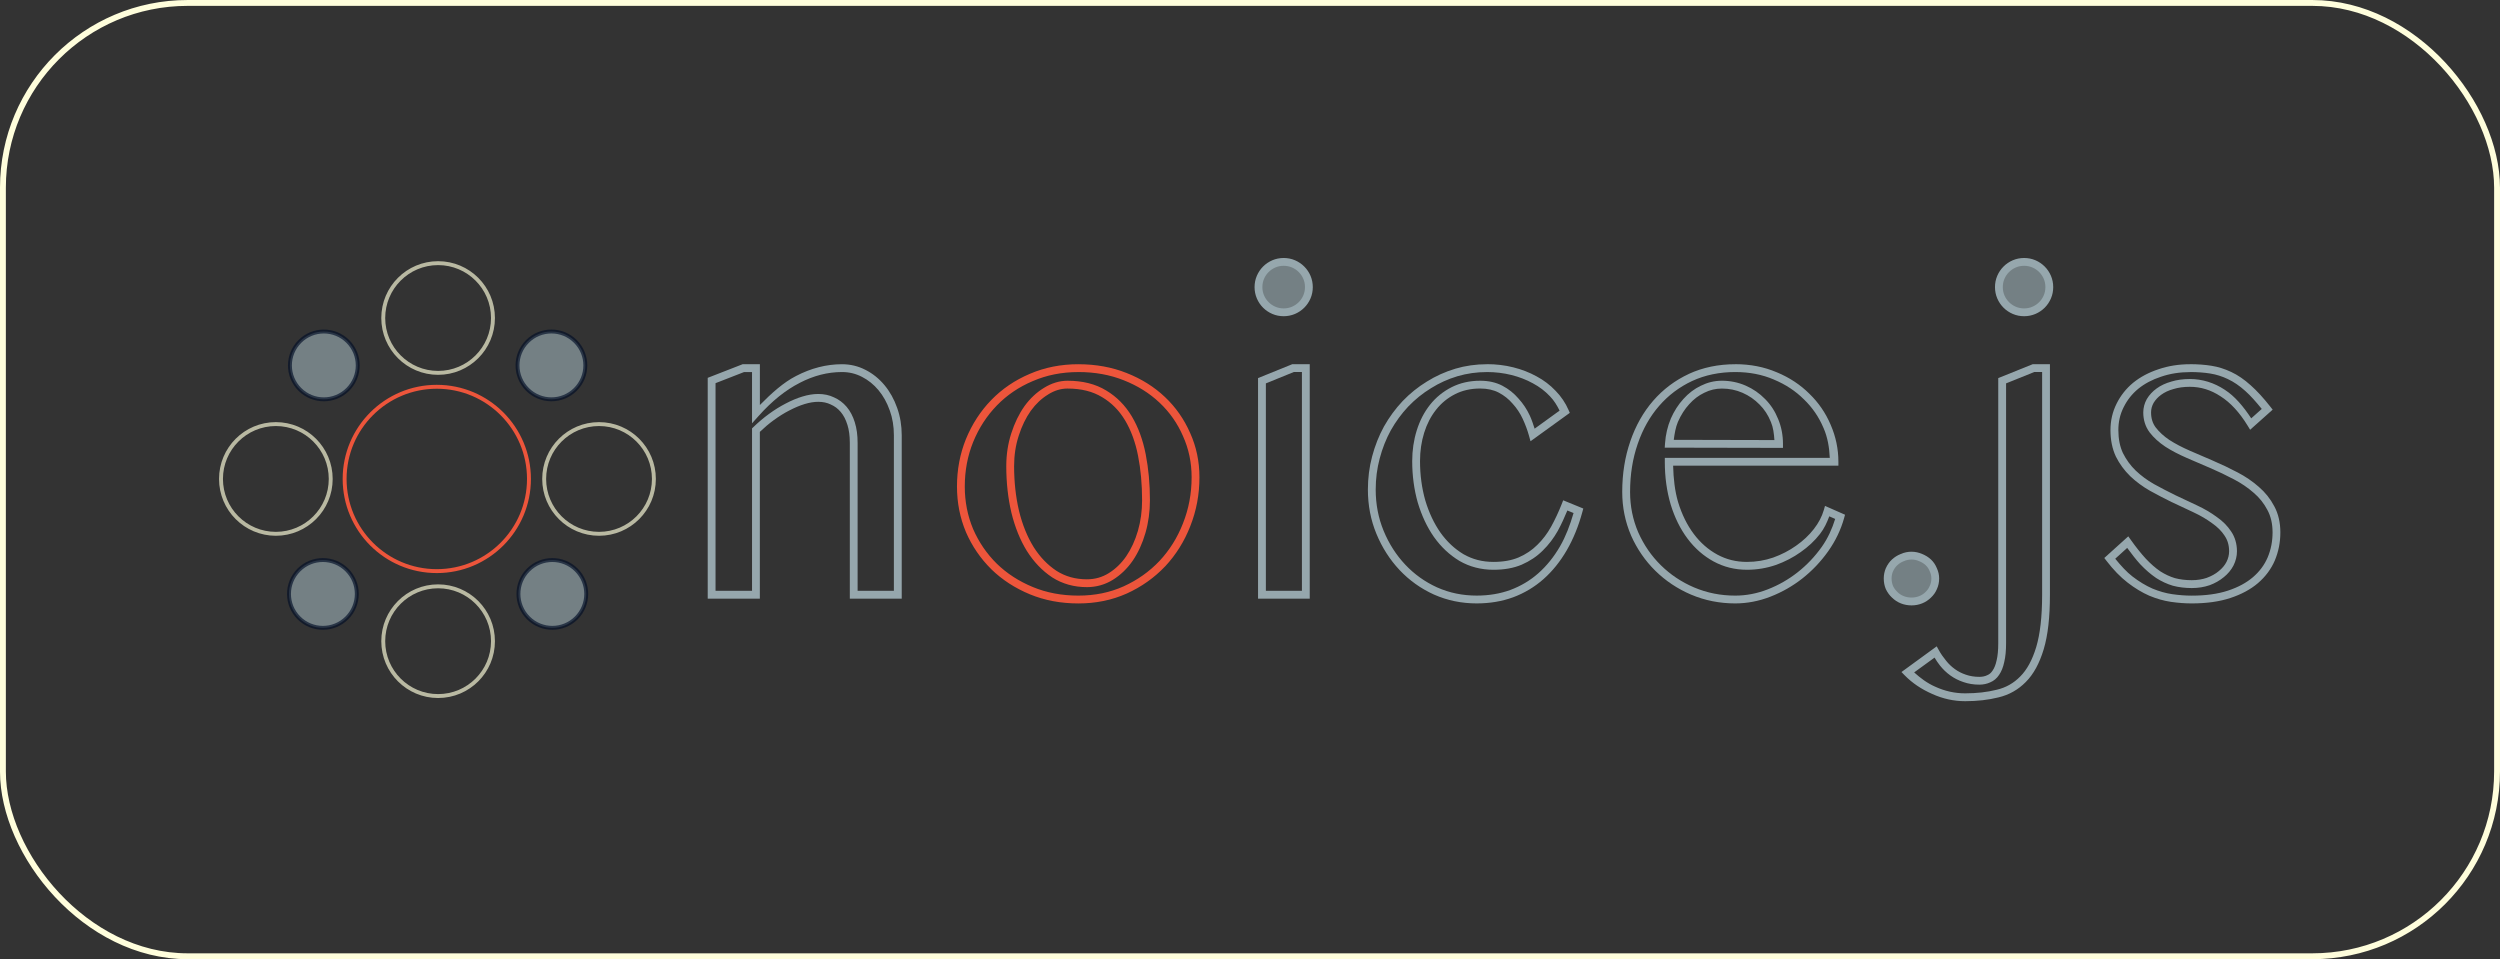 <?xml version="1.0" encoding="UTF-8" standalone="no"?>
<svg
   xmlns:dc="http://purl.org/dc/elements/1.1/"
   xmlns:cc="http://creativecommons.org/ns#"
   xmlns:rdf="http://www.w3.org/1999/02/22-rdf-syntax-ns#"
   xmlns:svg="http://www.w3.org/2000/svg"
   xmlns="http://www.w3.org/2000/svg"
   xmlns:sodipodi="http://sodipodi.sourceforge.net/DTD/sodipodi-0.dtd"
   xmlns:inkscape="http://www.inkscape.org/namespaces/inkscape"
   width="169.147mm"
   height="64.897mm"
   viewBox="0 0 169.147 64.897"
   version="1.1"
   id="svg2746"
   inkscape:version="1.0.2 (e86c8708, 2021-01-15)"
   sodipodi:docname="noice_logo.svg">
  <rect x="0" y="0" width="169.147" height="64.897" fill="#333333" stroke="none"/>
  <defs
     id="defs2740">
    <filter
       style="color-interpolation-filters:sRGB"
       inkscape:label="Drop Shadow"
       id="filter2675">
      <feFlood
         flood-opacity="0.22"
         flood-color="rgb(0,0,0)"
         result="flood"
         id="feFlood2665" />
      <feComposite
         in="flood"
         in2="SourceGraphic"
         operator="in"
         result="composite1"
         id="feComposite2667" />
      <feGaussianBlur
         in="composite1"
         stdDeviation="0.8"
         result="blur"
         id="feGaussianBlur2669" />
      <feOffset
         dx="0.9"
         dy="0.9"
         result="offset"
         id="feOffset2671" />
      <feComposite
         in="SourceGraphic"
         in2="offset"
         operator="over"
         result="composite2"
         id="feComposite2673" />
    </filter>
  </defs>
  <sodipodi:namedview
     id="base"
     pagecolor="#ffffff"
     bordercolor="#666666"
     borderopacity="1.0"
     inkscape:pageopacity="0.0"
     inkscape:pageshadow="2"
     inkscape:zoom="1.4"
     inkscape:cx="168.75298"
     inkscape:cy="54.213798"
     inkscape:document-units="mm"
     inkscape:current-layer="layer1"
     inkscape:document-rotation="0"
     showgrid="false"
     fit-margin-top="0"
     fit-margin-left="0"
     fit-margin-right="0"
     fit-margin-bottom="0"
     inkscape:window-width="1920"
     inkscape:window-height="1147"
     inkscape:window-x="1440"
     inkscape:window-y="25"
     inkscape:window-maximized="1" />
  <g
     inkscape:label="Layer 1"
     inkscape:groupmode="layer"
     id="layer1"
     transform="translate(56.79,-124.805)">
    <rect
       style="fill:none;fill-opacity:1;stroke:#fffedc;stroke-width:0.397;stroke-linecap:round;stroke-linejoin:round;stroke-miterlimit:4;stroke-dasharray:none;stroke-opacity:1"
       id="rect1618-9-7"
       width="168.75"
       height="64.5"
       x="-56.592"
       y="125.004"
       rx="12.5"
       ry="12.5" />
    <path
       style="color:#000000;font-style:normal;font-variant:normal;font-weight:normal;font-stretch:normal;font-size:26.458px;line-height:1.25;font-family:'Bangla MN';-inkscape-font-specification:'Bangla MN';font-variant-ligatures:normal;font-variant-position:normal;font-variant-caps:normal;font-variant-numeric:normal;font-variant-alternates:normal;font-variant-east-asian:normal;font-feature-settings:normal;font-variation-settings:normal;text-indent:0;text-align:start;text-decoration:none;text-decoration-line:none;text-decoration-style:solid;text-decoration-color:#000000;letter-spacing:normal;word-spacing:normal;text-transform:none;writing-mode:lr-tb;direction:ltr;text-orientation:mixed;dominant-baseline:auto;baseline-shift:baseline;text-anchor:start;white-space:normal;shape-padding:0;shape-margin:0;inline-size:0;clip-rule:nonzero;display:inline;overflow:visible;visibility:visible;isolation:auto;mix-blend-mode:normal;color-interpolation:sRGB;color-interpolation-filters:linearRGB;solid-color:#000000;solid-opacity:1;vector-effect:none;fill:#96a7ad;fill-opacity:1;fill-rule:nonzero;stroke:none;stroke-width:0.529;stroke-linecap:butt;stroke-linejoin:miter;stroke-miterlimit:4;stroke-dasharray:none;stroke-dashoffset:0;stroke-opacity:1;color-rendering:auto;image-rendering:auto;shape-rendering:auto;text-rendering:auto;enable-background:accumulate;stop-color:#000000"
       d="m -6.548,149.448 -0.045,0.019 -2.314,0.902 v 14.939 h 3.527 V 154.024 c 0.301,-0.286 0.611,-0.552 0.936,-0.789 0.353,-0.257 0.704,-0.477 1.053,-0.656 h 0.002 c 0.36,-0.189 0.706,-0.335 1.041,-0.438 0.332,-0.101 0.639,-0.15 0.922,-0.15 0.318,0 0.596,0.061 0.842,0.18 l 0.004,0.002 0.006,0.004 c 0.257,0.111 0.475,0.274 0.666,0.5 0.189,0.223 0.34,0.509 0.449,0.863 l 0.002,0.002 c 0.107,0.34 0.164,0.749 0.164,1.229 v 10.539 h 3.512 v -11.055 c 0,-0.655 -0.102,-1.273 -0.309,-1.852 -0.205,-0.585 -0.491,-1.099 -0.855,-1.537 -0.364,-0.437 -0.793,-0.784 -1.285,-1.035 h -0.002 c -0.488,-0.254 -1.022,-0.383 -1.59,-0.383 -1.054,0 -2.094,0.268 -3.107,0.795 -0.853,0.435 -1.657,1.161 -2.449,1.965 v -2.76 z m 0.102,0.529 h 0.537 v 3.471 l 0.461,-0.516 c 0.894,-1 1.815,-1.737 2.76,-2.219 h 0.002 v -0.002 c 0.947,-0.492 1.898,-0.734 2.863,-0.734 0.49,0 0.935,0.109 1.348,0.324 h 0.002 c 0.429,0.219 0.8,0.518 1.121,0.904 0.321,0.385 0.575,0.841 0.762,1.373 h 0.002 v 0.002 c 0.185,0.519 0.277,1.074 0.277,1.674 V 164.78 H 1.235 v -10.01 c 0,-0.52 -0.062,-0.982 -0.189,-1.387 v -0.002 c -0.126,-0.409 -0.309,-0.761 -0.551,-1.047 -0.239,-0.282 -0.528,-0.499 -0.857,-0.643 -0.321,-0.154 -0.68,-0.23 -1.064,-0.23 -0.344,0 -0.702,0.06 -1.076,0.174 -0.371,0.113 -0.748,0.272 -1.133,0.475 -0.375,0.193 -0.749,0.426 -1.121,0.697 -0.373,0.272 -0.731,0.575 -1.072,0.906 l -0.08,0.076 v 10.99 h -2.469 v -14.049 z"
       id="path2045-5" />
    <path
       style="color:#000000;font-style:normal;font-variant:normal;font-weight:normal;font-stretch:normal;font-size:26.458px;line-height:1.25;font-family:'Bangla MN';-inkscape-font-specification:'Bangla MN';font-variant-ligatures:normal;font-variant-position:normal;font-variant-caps:normal;font-variant-numeric:normal;font-variant-alternates:normal;font-variant-east-asian:normal;font-feature-settings:normal;font-variation-settings:normal;text-indent:0;text-align:start;text-decoration:none;text-decoration-line:none;text-decoration-style:solid;text-decoration-color:#000000;letter-spacing:normal;word-spacing:normal;text-transform:none;writing-mode:lr-tb;direction:ltr;text-orientation:mixed;dominant-baseline:auto;baseline-shift:baseline;text-anchor:start;white-space:normal;shape-padding:0;shape-margin:0;inline-size:0;clip-rule:nonzero;display:inline;overflow:visible;visibility:visible;isolation:auto;mix-blend-mode:normal;color-interpolation:sRGB;color-interpolation-filters:linearRGB;solid-color:#000000;solid-opacity:1;vector-effect:none;fill:#ed553b;fill-opacity:1;fill-rule:nonzero;stroke:none;stroke-width:0.529;stroke-linecap:butt;stroke-linejoin:miter;stroke-miterlimit:4;stroke-dasharray:none;stroke-dashoffset:0;stroke-opacity:1;color-rendering:auto;image-rendering:auto;shape-rendering:auto;text-rendering:auto;enable-background:accumulate;stop-color:#000000"
       d="m 16.175,149.448 c -1.188,0 -2.29,0.218 -3.295,0.654 -1,0.424 -1.868,1.013 -2.598,1.764 -0.73,0.75 -1.303,1.634 -1.717,2.643 -0.405,1.003 -0.607,2.076 -0.607,3.215 0,1.091 0.203,2.124 0.609,3.088 v 0.002 c 0.415,0.951 0.99,1.789 1.719,2.508 v 0.002 c 0.731,0.71 1.599,1.274 2.598,1.688 1.004,0.416 2.104,0.621 3.291,0.621 1.18,0 2.271,-0.223 3.268,-0.67 h 0.002 c 0.999,-0.454 1.866,-1.068 2.596,-1.838 h 0.002 c 0.728,-0.779 1.296,-1.687 1.699,-2.715 v -0.002 c 0.414,-1.041 0.621,-2.147 0.621,-3.314 0,-1.062 -0.209,-2.061 -0.625,-2.986 l -0.002,-0.002 c -0.406,-0.932 -0.975,-1.748 -1.705,-2.438 -0.731,-0.691 -1.599,-1.234 -2.598,-1.627 -0.994,-0.396 -2.082,-0.592 -3.258,-0.592 z m 0,0.529 c 1.117,0 2.136,0.186 3.062,0.555 0.942,0.371 1.75,0.877 2.43,1.52 0.68,0.642 1.208,1.395 1.586,2.266 v 0.002 c 0.386,0.857 0.58,1.779 0.58,2.773 0,1.106 -0.195,2.143 -0.584,3.121 v 0.002 c -0.38,0.97 -0.91,1.816 -1.592,2.545 -3.65e-4,3.9e-4 -0.002,-3.8e-4 -0.002,0 -3.76e-4,4e-4 3.76e-4,0.002 0,0.002 -0.681,0.719 -1.489,1.289 -2.43,1.717 -0.924,0.415 -1.938,0.623 -3.051,0.623 -1.126,0 -2.152,-0.194 -3.088,-0.582 -0.941,-0.39 -1.749,-0.913 -2.43,-1.574 l -0.002,-0.002 c -0.681,-0.672 -1.213,-1.451 -1.602,-2.342 -0.377,-0.897 -0.566,-1.855 -0.566,-2.879 0,-1.076 0.189,-2.078 0.568,-3.016 0.39,-0.951 0.924,-1.772 1.605,-2.473 0.681,-0.7 1.488,-1.248 2.428,-1.646 h 0.002 c 0.935,-0.406 1.96,-0.611 3.084,-0.611 z m -0.734,0.588 c -0.55,0 -1.087,0.166 -1.592,0.48 -0.503,0.304 -0.948,0.722 -1.328,1.246 v 0.002 l -0.002,0.002 c -0.371,0.525 -0.666,1.138 -0.889,1.836 -0.224,0.694 -0.336,1.432 -0.336,2.211 0,1.116 0.115,2.164 0.346,3.146 v 0.002 0.002 c 0.241,0.983 0.589,1.847 1.047,2.59 l 0.002,0.002 c 0.468,0.743 1.039,1.34 1.709,1.783 l 0.002,0.002 0.002,0.002 c 0.69,0.439 1.478,0.658 2.346,0.658 0.634,0 1.228,-0.167 1.758,-0.496 0.522,-0.324 0.97,-0.756 1.342,-1.293 v -0.002 h 0.002 c 0.37,-0.545 0.655,-1.17 0.857,-1.869 0.203,-0.701 0.305,-1.441 0.305,-2.219 0,-1.103 -0.095,-2.14 -0.285,-3.109 -0.191,-0.975 -0.504,-1.833 -0.943,-2.568 -0.441,-0.739 -1.024,-1.328 -1.736,-1.752 -0.724,-0.441 -1.598,-0.656 -2.605,-0.656 z m 0,0.529 c 0.933,0 1.704,0.198 2.332,0.58 h 0.002 c 0.638,0.379 1.154,0.899 1.555,1.57 0.403,0.675 0.698,1.473 0.879,2.398 0.183,0.932 0.273,1.935 0.273,3.008 0,0.732 -0.095,1.421 -0.283,2.072 -0.189,0.653 -0.453,1.223 -0.789,1.717 -0.334,0.482 -0.727,0.861 -1.184,1.145 -0.45,0.279 -0.936,0.416 -1.479,0.416 -0.777,0 -1.456,-0.191 -2.059,-0.574 l -0.002,-0.002 c -0.602,-0.399 -1.118,-0.935 -1.551,-1.621 v -0.002 c -0.423,-0.687 -0.751,-1.496 -0.98,-2.432 -0.22,-0.939 -0.332,-1.948 -0.332,-3.027 0,-0.729 0.104,-1.412 0.311,-2.051 0.208,-0.653 0.482,-1.215 0.816,-1.689 l 0.002,-0.002 c 0.344,-0.474 0.733,-0.838 1.17,-1.102 v -0.002 l 0.002,-0.002 c 0.435,-0.272 0.869,-0.4 1.316,-0.4 z"
       id="path2047-4" />
    <path
       style="color:#000000;font-style:normal;font-variant:normal;font-weight:normal;font-stretch:normal;font-size:26.458px;line-height:1.25;font-family:'Bangla MN';-inkscape-font-specification:'Bangla MN';font-variant-ligatures:normal;font-variant-position:normal;font-variant-caps:normal;font-variant-numeric:normal;font-variant-alternates:normal;font-variant-east-asian:normal;font-feature-settings:normal;font-variation-settings:normal;text-indent:0;text-align:start;text-decoration:none;text-decoration-line:none;text-decoration-style:solid;text-decoration-color:#000000;letter-spacing:normal;word-spacing:normal;text-transform:none;writing-mode:lr-tb;direction:ltr;text-orientation:mixed;dominant-baseline:auto;baseline-shift:baseline;text-anchor:start;white-space:normal;shape-padding:0;shape-margin:0;inline-size:0;clip-rule:nonzero;display:inline;overflow:visible;visibility:visible;isolation:auto;mix-blend-mode:normal;color-interpolation:sRGB;color-interpolation-filters:linearRGB;solid-color:#000000;solid-opacity:1;vector-effect:none;fill:#96a7ad;fill-opacity:1;fill-rule:nonzero;stroke:none;stroke-width:0.529;stroke-linecap:butt;stroke-linejoin:miter;stroke-miterlimit:4;stroke-dasharray:none;stroke-dashoffset:0;stroke-opacity:1;color-rendering:auto;image-rendering:auto;shape-rendering:auto;text-rendering:auto;enable-background:accumulate;stop-color:#000000"
       d="m 30.061,142.26 c -0.268,0 -0.526,0.052 -0.766,0.154 -0.236,0.101 -0.447,0.244 -0.627,0.424 -0.18,0.18 -0.321,0.391 -0.422,0.627 -0.103,0.239 -0.154,0.497 -0.154,0.766 0,0.268 0.052,0.526 0.154,0.766 0.101,0.236 0.242,0.447 0.422,0.627 0.18,0.18 0.391,0.321 0.627,0.422 0.239,0.103 0.497,0.154 0.766,0.154 0.268,0 0.526,-0.052 0.766,-0.154 0.236,-0.101 0.447,-0.242 0.627,-0.422 0.18,-0.18 0.323,-0.391 0.424,-0.627 0.103,-0.239 0.154,-0.497 0.154,-0.766 0,-0.268 -0.052,-0.526 -0.154,-0.766 -0.101,-0.236 -0.244,-0.447 -0.424,-0.627 -0.18,-0.18 -0.391,-0.323 -0.627,-0.424 -0.239,-0.103 -0.497,-0.154 -0.766,-0.154 z m 0,0.529 c 0.202,0 0.386,0.037 0.559,0.111 0.176,0.075 0.328,0.177 0.461,0.311 0.133,0.133 0.235,0.285 0.311,0.461 0.074,0.172 0.111,0.356 0.111,0.559 0,0.202 -0.038,0.384 -0.111,0.557 -0.075,0.176 -0.177,0.328 -0.311,0.461 -0.133,0.133 -0.285,0.235 -0.461,0.311 -0.172,0.074 -0.356,0.111 -0.559,0.111 -0.202,0 -0.384,-0.037 -0.557,-0.111 -0.176,-0.075 -0.328,-0.177 -0.461,-0.311 -0.133,-0.133 -0.235,-0.285 -0.311,-0.461 -0.074,-0.172 -0.111,-0.355 -0.111,-0.557 0,-0.202 0.038,-0.386 0.111,-0.559 0.075,-0.176 0.177,-0.328 0.311,-0.461 0.133,-0.133 0.285,-0.235 0.461,-0.311 0.172,-0.074 0.355,-0.111 0.557,-0.111 z m 0.58,6.658 -2.314,0.939 v 0.178 14.744 h 3.498 v -15.861 z m 0.104,0.529 h 0.551 v 14.803 h -2.439 v -14.035 z"
       id="path2049-2" />
    <path
       style="color:#000000;font-style:normal;font-variant:normal;font-weight:normal;font-stretch:normal;font-size:26.458px;line-height:1.25;font-family:'Bangla MN';-inkscape-font-specification:'Bangla MN';font-variant-ligatures:normal;font-variant-position:normal;font-variant-caps:normal;font-variant-numeric:normal;font-variant-alternates:normal;font-variant-east-asian:normal;font-feature-settings:normal;font-variation-settings:normal;text-indent:0;text-align:start;text-decoration:none;text-decoration-line:none;text-decoration-style:solid;text-decoration-color:#000000;letter-spacing:normal;word-spacing:normal;text-transform:none;writing-mode:lr-tb;direction:ltr;text-orientation:mixed;dominant-baseline:auto;baseline-shift:baseline;text-anchor:start;white-space:normal;shape-padding:0;shape-margin:0;inline-size:0;clip-rule:nonzero;display:inline;overflow:visible;visibility:visible;isolation:auto;mix-blend-mode:normal;color-interpolation:sRGB;color-interpolation-filters:linearRGB;solid-color:#000000;solid-opacity:1;vector-effect:none;fill:#96a7ad;fill-opacity:1;fill-rule:nonzero;stroke:none;stroke-width:0.529;stroke-linecap:butt;stroke-linejoin:miter;stroke-miterlimit:4;stroke-dasharray:none;stroke-dashoffset:0;stroke-opacity:1;color-rendering:auto;image-rendering:auto;shape-rendering:auto;text-rendering:auto;enable-background:accumulate;stop-color:#000000"
       d="m 43.815,149.448 c -0.74,0 -1.457,0.101 -2.148,0.305 v 0.002 c -0.679,0.203 -1.32,0.492 -1.918,0.867 -0.596,0.364 -1.142,0.804 -1.637,1.318 l -0.002,0.002 c -0.485,0.515 -0.905,1.087 -1.258,1.713 v 0.002 h -0.002 c -0.344,0.627 -0.611,1.304 -0.803,2.029 -0.192,0.719 -0.287,1.468 -0.287,2.244 0,1.061 0.192,2.062 0.578,2.996 0.384,0.929 0.907,1.747 1.566,2.447 0.66,0.701 1.44,1.257 2.332,1.662 h 0.002 c 0.897,0.397 1.861,0.596 2.885,0.596 0.88,0 1.701,-0.136 2.457,-0.412 h 0.002 c 0.764,-0.285 1.451,-0.696 2.053,-1.227 0.611,-0.54 1.138,-1.194 1.582,-1.961 0.444,-0.767 0.795,-1.632 1.055,-2.592 l 0.062,-0.227 -1.361,-0.557 -0.098,0.25 c -0.212,0.539 -0.452,1.051 -0.721,1.541 -0.263,0.469 -0.575,0.879 -0.938,1.232 h -0.002 l -0.002,0.002 c -0.347,0.347 -0.763,0.627 -1.254,0.84 -0.47,0.199 -1.035,0.303 -1.703,0.303 -0.751,0 -1.42,-0.174 -2.025,-0.521 l -0.004,-0.002 c -0.603,-0.363 -1.122,-0.848 -1.562,-1.467 -0.432,-0.62 -0.772,-1.341 -1.02,-2.168 -0.238,-0.838 -0.357,-1.724 -0.357,-2.662 0,-0.681 0.094,-1.32 0.281,-1.92 0.187,-0.6 0.458,-1.117 0.809,-1.561 0.349,-0.441 0.773,-0.789 1.279,-1.047 0.499,-0.254 1.061,-0.383 1.701,-0.383 0.495,0 0.911,0.096 1.26,0.279 0.363,0.191 0.673,0.438 0.936,0.746 l 0.004,0.002 0.002,0.004 c 0.276,0.304 0.501,0.643 0.676,1.021 0.181,0.39 0.322,0.772 0.426,1.148 l 0.102,0.367 0.309,-0.223 2.348,-1.697 -0.084,-0.195 c -0.208,-0.479 -0.502,-0.913 -0.875,-1.297 l -0.002,-0.002 c -0.371,-0.391 -0.799,-0.715 -1.281,-0.973 l -0.004,-0.002 c -0.481,-0.266 -1.006,-0.469 -1.574,-0.611 -0.571,-0.143 -1.165,-0.215 -1.783,-0.215 z m 0,0.529 c 0.578,0 1.127,0.068 1.654,0.199 0.528,0.132 1.012,0.32 1.451,0.562 h 0.002 l 0.002,0.002 c 0.436,0.232 0.819,0.523 1.152,0.875 l 0.002,0.002 c 0.281,0.289 0.478,0.622 0.652,0.969 l -1.689,1.223 c -0.097,-0.294 -0.188,-0.587 -0.326,-0.885 -0.197,-0.425 -0.453,-0.81 -0.764,-1.152 -0.305,-0.356 -0.669,-0.647 -1.088,-0.867 -0.435,-0.229 -0.942,-0.34 -1.506,-0.34 -0.712,0 -1.363,0.147 -1.941,0.441 -0.571,0.291 -1.06,0.688 -1.455,1.188 -0.394,0.498 -0.692,1.078 -0.896,1.732 -0.204,0.654 -0.307,1.348 -0.307,2.078 0,0.983 0.125,1.919 0.377,2.807 v 0.002 l 0.002,0.002 c 0.262,0.876 0.625,1.652 1.094,2.324 h 0.002 v 0.002 c 0.48,0.674 1.057,1.216 1.727,1.617 h 0.002 l 0.002,0.002 c 0.687,0.396 1.458,0.594 2.293,0.594 0.723,0 1.361,-0.111 1.91,-0.344 l 0.002,-0.002 c 0.546,-0.237 1.021,-0.553 1.418,-0.949 l 0.002,-0.002 c 0.4,-0.39 0.744,-0.842 1.029,-1.352 v -0.002 c 0.237,-0.432 0.443,-0.892 0.637,-1.359 l 0.42,0.172 c -0.241,0.825 -0.532,1.591 -0.914,2.25 -0.418,0.723 -0.91,1.331 -1.475,1.83 -0.553,0.488 -1.182,0.861 -1.887,1.125 -0.694,0.253 -1.45,0.381 -2.275,0.381 -0.955,0 -1.84,-0.182 -2.668,-0.549 h -0.002 c -0.832,-0.378 -1.551,-0.892 -2.164,-1.543 -0.614,-0.652 -1.102,-1.411 -1.463,-2.285 -0.359,-0.869 -0.539,-1.798 -0.539,-2.795 0,-0.733 0.091,-1.435 0.271,-2.107 0.181,-0.685 0.432,-1.321 0.754,-1.908 l 0.002,-0.002 c 0.332,-0.588 0.723,-1.122 1.178,-1.605 l 0.002,-0.002 c 0.464,-0.483 0.975,-0.894 1.533,-1.234 h 0.002 v -0.002 c 0.558,-0.35 1.153,-0.619 1.787,-0.809 0.642,-0.189 1.307,-0.283 1.998,-0.283 z"
       id="path2051-3" />
    <path
       style="color:#000000;font-style:normal;font-variant:normal;font-weight:normal;font-stretch:normal;font-size:26.458px;line-height:1.25;font-family:'Bangla MN';-inkscape-font-specification:'Bangla MN';font-variant-ligatures:normal;font-variant-position:normal;font-variant-caps:normal;font-variant-numeric:normal;font-variant-alternates:normal;font-variant-east-asian:normal;font-feature-settings:normal;font-variation-settings:normal;text-indent:0;text-align:start;text-decoration:none;text-decoration-line:none;text-decoration-style:solid;text-decoration-color:#000000;letter-spacing:normal;word-spacing:normal;text-transform:none;writing-mode:lr-tb;direction:ltr;text-orientation:mixed;dominant-baseline:auto;baseline-shift:baseline;text-anchor:start;white-space:normal;shape-padding:0;shape-margin:0;inline-size:0;clip-rule:nonzero;display:inline;overflow:visible;visibility:visible;isolation:auto;mix-blend-mode:normal;color-interpolation:sRGB;color-interpolation-filters:linearRGB;solid-color:#000000;solid-opacity:1;vector-effect:none;fill:#96a7ad;fill-opacity:1;fill-rule:nonzero;stroke:none;stroke-width:0.529;stroke-linecap:butt;stroke-linejoin:miter;stroke-miterlimit:4;stroke-dasharray:none;stroke-dashoffset:0;stroke-opacity:1;color-rendering:auto;image-rendering:auto;shape-rendering:auto;text-rendering:auto;enable-background:accumulate;stop-color:#000000"
       d="m 60.626,149.448 c -1.15,0 -2.206,0.218 -3.154,0.656 v 0.002 c -0.934,0.436 -1.74,1.042 -2.41,1.814 -0.671,0.772 -1.188,1.691 -1.551,2.748 h 0.002 c -0.363,1.05 -0.545,2.193 -0.545,3.424 0,1.033 0.199,2.015 0.596,2.939 v 0.002 0.002 c 0.405,0.911 0.954,1.709 1.645,2.389 0.69,0.68 1.498,1.219 2.418,1.613 h 0.002 c 0.935,0.396 1.932,0.594 2.984,0.594 0.808,0 1.606,-0.154 2.389,-0.459 0.778,-0.303 1.497,-0.713 2.154,-1.229 0.666,-0.525 1.248,-1.138 1.742,-1.834 0.497,-0.7 0.86,-1.454 1.084,-2.258 l 0.06,-0.221 -1.354,-0.596 -0.084,0.289 c -0.127,0.435 -0.348,0.861 -0.674,1.279 -0.326,0.419 -0.723,0.792 -1.193,1.121 v 0.002 h -0.002 c -0.458,0.327 -0.974,0.595 -1.549,0.803 -0.57,0.196 -1.163,0.295 -1.781,0.295 -0.734,0 -1.396,-0.165 -2.004,-0.496 -0.613,-0.334 -1.142,-0.797 -1.592,-1.396 -0.45,-0.6 -0.804,-1.317 -1.061,-2.154 -0.222,-0.754 -0.314,-1.588 -0.336,-2.465 h 11.182 v -0.264 c 0,-0.868 -0.176,-1.705 -0.523,-2.502 -0.336,-0.793 -0.816,-1.495 -1.436,-2.096 l -0.002,-0.002 c -0.613,-0.612 -1.349,-1.097 -2.199,-1.451 h -0.002 c -0.858,-0.367 -1.796,-0.551 -2.807,-0.551 z m 0,0.529 c 0.948,0 1.813,0.17 2.602,0.508 v 0.002 h 0.002 c 0.794,0.331 1.469,0.777 2.031,1.34 h 0.002 l 0.002,0.002 c 0.573,0.554 1.01,1.195 1.32,1.928 h 0.002 v 0.002 c 0.282,0.647 0.391,1.328 0.424,2.025 h -11.162 v 0.266 c 0,1.032 0.132,1.992 0.395,2.881 v 0.002 0.002 c 0.272,0.887 0.652,1.66 1.143,2.314 0.491,0.655 1.081,1.172 1.762,1.543 0.686,0.374 1.443,0.562 2.258,0.562 0.675,0 1.328,-0.109 1.953,-0.324 h 0.002 0.002 c 0.618,-0.223 1.177,-0.514 1.678,-0.871 0.51,-0.357 0.947,-0.766 1.307,-1.229 0.295,-0.379 0.474,-0.784 0.627,-1.191 l 0.4,0.176 c -0.209,0.664 -0.49,1.301 -0.908,1.891 -0.466,0.656 -1.01,1.229 -1.637,1.723 -0.617,0.484 -1.289,0.868 -2.02,1.152 -0.726,0.283 -1.457,0.422 -2.197,0.422 -0.985,0 -1.909,-0.183 -2.777,-0.551 h -0.002 c -0.863,-0.37 -1.612,-0.871 -2.254,-1.504 -0.642,-0.632 -1.15,-1.371 -1.529,-2.223 v -0.002 c -3.8e-4,-8.6e-4 -0.002,-0.001 -0.002,-0.002 -0.367,-0.858 -0.551,-1.764 -0.551,-2.729 0,-1.18 0.173,-2.261 0.516,-3.25 v -0.002 c 0.343,-1.001 0.826,-1.855 1.449,-2.572 0.623,-0.717 1.364,-1.277 2.232,-1.684 0.874,-0.404 1.848,-0.607 2.932,-0.607 z m -0.926,0.588 c -0.489,0 -0.962,0.115 -1.406,0.336 -4.6e-4,2.2e-4 -10e-4,-2.3e-4 -0.002,0 -0.444,0.212 -0.841,0.514 -1.186,0.9 -0.344,0.376 -0.628,0.82 -0.854,1.332 v 0.004 0.002 c -0.218,0.518 -0.348,1.077 -0.389,1.672 l -0.019,0.281 8,0.016 v -0.266 c 0,-0.6 -0.109,-1.164 -0.328,-1.688 -0.208,-0.519 -0.503,-0.971 -0.881,-1.35 -0.376,-0.385 -0.815,-0.69 -1.314,-0.908 -0.504,-0.221 -1.048,-0.332 -1.621,-0.332 z m 0,0.529 c 0.505,0 0.972,0.096 1.408,0.287 0.44,0.193 0.821,0.457 1.15,0.795 h 0.002 l 0.002,0.002 c 0.327,0.327 0.58,0.716 0.764,1.176 l 0.002,0.002 v 0.002 c 0.158,0.375 0.208,0.792 0.236,1.221 l -6.809,-0.016 c 0.054,-0.426 0.125,-0.841 0.281,-1.215 l 0.002,-0.002 c 2.4e-4,-5.7e-4 -2.3e-4,-0.001 0,-0.002 0.205,-0.465 0.459,-0.861 0.76,-1.189 h 0.002 v -0.002 c 0.302,-0.339 0.641,-0.595 1.02,-0.775 h 0.002 l 0.002,-0.002 c 0.377,-0.189 0.765,-0.281 1.176,-0.281 z"
       id="path2053-1" />
    <path
       style="color:#000000;font-style:normal;font-variant:normal;font-weight:normal;font-stretch:normal;font-size:26.458px;line-height:1.25;font-family:'Bangla MN';-inkscape-font-specification:'Bangla MN';font-variant-ligatures:normal;font-variant-position:normal;font-variant-caps:normal;font-variant-numeric:normal;font-variant-alternates:normal;font-variant-east-asian:normal;font-feature-settings:normal;font-variation-settings:normal;text-indent:0;text-align:start;text-decoration:none;text-decoration-line:none;text-decoration-style:solid;text-decoration-color:#000000;letter-spacing:normal;word-spacing:normal;text-transform:none;writing-mode:lr-tb;direction:ltr;text-orientation:mixed;dominant-baseline:auto;baseline-shift:baseline;text-anchor:start;white-space:normal;shape-padding:0;shape-margin:0;inline-size:0;clip-rule:nonzero;display:inline;overflow:visible;visibility:visible;isolation:auto;mix-blend-mode:normal;color-interpolation:sRGB;color-interpolation-filters:linearRGB;solid-color:#000000;solid-opacity:1;vector-effect:none;fill:#96a7ad;fill-opacity:1;fill-rule:nonzero;stroke:none;stroke-width:0.529;stroke-linecap:butt;stroke-linejoin:miter;stroke-miterlimit:4;stroke-dasharray:none;stroke-dashoffset:0;stroke-opacity:1;color-rendering:auto;image-rendering:auto;shape-rendering:auto;text-rendering:auto;enable-background:accumulate;stop-color:#000000"
       d="m 72.546,162.133 c -0.257,0 -0.506,0.053 -0.734,0.154 -0.223,0.09 -0.423,0.214 -0.594,0.373 -0.174,0.162 -0.311,0.359 -0.412,0.584 l -0.002,0.004 -0.002,0.002 c -0.092,0.218 -0.139,0.452 -0.139,0.691 0,0.256 0.045,0.499 0.139,0.721 l 0.002,0.004 0.004,0.006 c 0.101,0.212 0.236,0.4 0.404,0.559 0.001,0.001 0.003,9.3e-4 0.004,0.002 0.171,0.17 0.373,0.304 0.6,0.395 0.228,0.091 0.474,0.137 0.73,0.137 0.248,0 0.488,-0.046 0.715,-0.137 0.226,-0.091 0.428,-0.224 0.6,-0.395 0.171,-0.16 0.305,-0.35 0.396,-0.566 0.104,-0.222 0.154,-0.467 0.154,-0.725 0,-0.24 -0.053,-0.474 -0.154,-0.691 -0.092,-0.226 -0.224,-0.427 -0.398,-0.59 -0.17,-0.159 -0.371,-0.283 -0.594,-0.373 -0.227,-0.101 -0.469,-0.154 -0.719,-0.154 z m 0,0.529 c 0.179,0 0.345,0.036 0.508,0.109 l 0.006,0.002 0.004,0.002 c 0.168,0.067 0.311,0.157 0.434,0.271 0.118,0.11 0.208,0.241 0.273,0.404 l 0.002,0.008 0.004,0.008 c 0.072,0.152 0.107,0.307 0.107,0.475 0,0.191 -0.037,0.355 -0.107,0.504 l -0.002,0.006 -0.004,0.004 c -0.065,0.153 -0.153,0.282 -0.273,0.395 l -0.004,0.004 -0.004,0.004 c -0.122,0.122 -0.262,0.214 -0.426,0.279 -0.165,0.066 -0.334,0.098 -0.518,0.098 -0.195,0 -0.372,-0.032 -0.535,-0.098 -0.164,-0.066 -0.304,-0.157 -0.426,-0.279 l -0.002,-0.004 -0.004,-0.004 c -0.12,-0.112 -0.215,-0.242 -0.289,-0.395 v -0.002 c -0.063,-0.151 -0.098,-0.318 -0.098,-0.512 0,-0.17 0.032,-0.328 0.096,-0.48 l 0.002,-0.002 c 0.075,-0.166 0.169,-0.3 0.289,-0.412 0.122,-0.114 0.264,-0.204 0.432,-0.271 l 0.006,-0.002 0.006,-0.002 c 0.161,-0.073 0.333,-0.109 0.523,-0.109 z"
       id="path2055-2" />
    <path
       style="color:#000000;font-style:normal;font-variant:normal;font-weight:normal;font-stretch:normal;font-size:26.458px;line-height:1.25;font-family:'Bangla MN';-inkscape-font-specification:'Bangla MN';font-variant-ligatures:normal;font-variant-position:normal;font-variant-caps:normal;font-variant-numeric:normal;font-variant-alternates:normal;font-variant-east-asian:normal;font-feature-settings:normal;font-variation-settings:normal;text-indent:0;text-align:start;text-decoration:none;text-decoration-line:none;text-decoration-style:solid;text-decoration-color:#000000;letter-spacing:normal;word-spacing:normal;text-transform:none;writing-mode:lr-tb;direction:ltr;text-orientation:mixed;dominant-baseline:auto;baseline-shift:baseline;text-anchor:start;white-space:normal;shape-padding:0;shape-margin:0;inline-size:0;clip-rule:nonzero;display:inline;overflow:visible;visibility:visible;isolation:auto;mix-blend-mode:normal;color-interpolation:sRGB;color-interpolation-filters:linearRGB;solid-color:#000000;solid-opacity:1;vector-effect:none;fill:#96a7ad;fill-opacity:1;fill-rule:nonzero;stroke:none;stroke-width:0.529;stroke-linecap:butt;stroke-linejoin:miter;stroke-miterlimit:4;stroke-dasharray:none;stroke-dashoffset:0;stroke-opacity:1;color-rendering:auto;image-rendering:auto;shape-rendering:auto;text-rendering:auto;enable-background:accumulate;stop-color:#000000"
       d="m 80.159,142.26 c -0.268,0 -0.526,0.052 -0.766,0.154 -0.236,0.101 -0.447,0.244 -0.627,0.424 -0.18,0.18 -0.323,0.391 -0.424,0.627 -0.103,0.239 -0.154,0.497 -0.154,0.766 0,0.268 0.052,0.526 0.154,0.766 0.101,0.236 0.244,0.447 0.424,0.627 0.18,0.18 0.391,0.321 0.627,0.422 0.239,0.103 0.497,0.154 0.766,0.154 0.268,0 0.526,-0.052 0.766,-0.154 0.236,-0.101 0.447,-0.242 0.627,-0.422 0.18,-0.18 0.321,-0.391 0.422,-0.627 0.103,-0.239 0.154,-0.497 0.154,-0.766 0,-0.268 -0.052,-0.526 -0.154,-0.766 -0.101,-0.236 -0.242,-0.447 -0.422,-0.627 -0.18,-0.18 -0.391,-0.323 -0.627,-0.424 -0.239,-0.103 -0.497,-0.154 -0.766,-0.154 z m 0,0.529 c 0.202,0 0.384,0.037 0.557,0.111 0.176,0.075 0.328,0.177 0.461,0.311 0.133,0.133 0.235,0.285 0.311,0.461 0.074,0.172 0.111,0.356 0.111,0.559 0,0.202 -0.037,0.384 -0.111,0.557 -0.075,0.176 -0.177,0.328 -0.311,0.461 -0.133,0.133 -0.285,0.235 -0.461,0.311 -0.172,0.074 -0.355,0.111 -0.557,0.111 -0.202,0 -0.386,-0.037 -0.559,-0.111 -0.176,-0.075 -0.328,-0.177 -0.461,-0.311 -0.133,-0.133 -0.235,-0.285 -0.311,-0.461 -0.074,-0.172 -0.111,-0.355 -0.111,-0.557 0,-0.202 0.037,-0.386 0.111,-0.559 0.075,-0.176 0.177,-0.328 0.311,-0.461 0.133,-0.133 0.285,-0.235 0.461,-0.311 0.172,-0.074 0.356,-0.111 0.559,-0.111 z m 0.58,6.658 -2.33,0.939 v 17.936 c 0,0.476 -0.038,0.863 -0.109,1.156 l -0.002,0.004 v 0.004 c -0.063,0.299 -0.158,0.527 -0.268,0.684 l -0.002,0.002 -0.002,0.004 c -0.102,0.158 -0.218,0.253 -0.361,0.311 l -0.008,0.004 -0.008,0.004 c -0.147,0.07 -0.317,0.105 -0.52,0.105 -0.336,0 -0.638,-0.05 -0.91,-0.146 h -0.002 l -0.004,-0.002 c -0.27,-0.09 -0.513,-0.214 -0.736,-0.375 -0.226,-0.162 -0.423,-0.35 -0.594,-0.566 l -0.002,-0.002 -0.002,-0.004 c -0.186,-0.223 -0.349,-0.459 -0.488,-0.709 l -0.145,-0.26 -0.242,0.176 -2.143,1.562 0.213,0.219 c 0.514,0.524 1.138,0.944 1.859,1.26 5.9e-4,2.7e-4 0.001,-2.7e-4 0.002,0 8.7e-4,3.8e-4 10e-4,0.002 0.002,0.002 0.717,0.327 1.465,0.492 2.236,0.492 0.812,0 1.564,-0.085 2.254,-0.258 0.71,-0.168 1.332,-0.517 1.844,-1.039 l 0.002,-0.002 c 0.53,-0.53 0.928,-1.271 1.211,-2.211 0.286,-0.95 0.422,-2.178 0.422,-3.693 v -15.596 z m 0.104,0.529 h 0.535 v 15.066 c 0,1.483 -0.138,2.668 -0.4,3.541 -0.266,0.882 -0.631,1.541 -1.08,1.99 v 0.002 h -0.002 c -0.447,0.456 -0.971,0.752 -1.592,0.898 h -0.002 c -0.642,0.161 -1.352,0.242 -2.127,0.242 -0.697,0 -1.368,-0.147 -2.021,-0.445 l -0.002,-0.002 h -0.002 c -0.563,-0.246 -1.012,-0.593 -1.43,-0.969 l 1.379,-1.002 c 0.117,0.184 0.229,0.37 0.369,0.539 0.201,0.254 0.435,0.478 0.699,0.668 0.267,0.192 0.563,0.341 0.881,0.447 0.334,0.118 0.695,0.176 1.082,0.176 0.265,0 0.515,-0.052 0.738,-0.156 0.243,-0.099 0.447,-0.275 0.598,-0.504 0.162,-0.232 0.274,-0.523 0.348,-0.865 v -0.004 c 0.085,-0.352 0.125,-0.775 0.125,-1.277 v -17.578 z"
       id="path2057-1" />
    <path
       style="color:#000000;font-style:normal;font-variant:normal;font-weight:normal;font-stretch:normal;font-size:26.458px;line-height:1.25;font-family:'Bangla MN';-inkscape-font-specification:'Bangla MN';font-variant-ligatures:normal;font-variant-position:normal;font-variant-caps:normal;font-variant-numeric:normal;font-variant-alternates:normal;font-variant-east-asian:normal;font-feature-settings:normal;font-variation-settings:normal;text-indent:0;text-align:start;text-decoration:none;text-decoration-line:none;text-decoration-style:solid;text-decoration-color:#000000;letter-spacing:normal;word-spacing:normal;text-transform:none;writing-mode:lr-tb;direction:ltr;text-orientation:mixed;dominant-baseline:auto;baseline-shift:baseline;text-anchor:start;white-space:normal;shape-padding:0;shape-margin:0;inline-size:0;clip-rule:nonzero;display:inline;overflow:visible;visibility:visible;isolation:auto;mix-blend-mode:normal;color-interpolation:sRGB;color-interpolation-filters:linearRGB;solid-color:#000000;solid-opacity:1;vector-effect:none;fill:#96a7ad;fill-opacity:1;fill-rule:nonzero;stroke:none;stroke-width:0.529;stroke-linecap:butt;stroke-linejoin:miter;stroke-miterlimit:4;stroke-dasharray:none;stroke-dashoffset:0;stroke-opacity:1;color-rendering:auto;image-rendering:auto;shape-rendering:auto;text-rendering:auto;enable-background:accumulate;stop-color:#000000"
       d="m 91.397,149.448 c -0.769,0 -1.484,0.113 -2.141,0.338 -0.654,0.215 -1.227,0.518 -1.715,0.912 l -0.002,0.002 c -0.478,0.395 -0.856,0.873 -1.127,1.424 -0.273,0.547 -0.41,1.144 -0.41,1.779 0,0.668 0.119,1.266 0.363,1.787 l 0.002,0.004 v 0.002 c 0.248,0.496 0.571,0.937 0.965,1.32 v 0.002 l 0.002,0.002 c 0.398,0.378 0.846,0.708 1.344,0.992 l 0.002,0.002 h 0.002 c 0.484,0.267 0.977,0.525 1.48,0.771 h 0.002 0.002 c 0.5,0.235 0.99,0.466 1.471,0.691 0.467,0.219 0.878,0.462 1.234,0.725 l 0.004,0.002 0.002,0.002 c 0.358,0.248 0.637,0.526 0.842,0.838 v 0.004 l 0.002,0.002 c 0.204,0.297 0.307,0.639 0.307,1.055 0,0.242 -0.057,0.479 -0.178,0.721 -0.119,0.229 -0.289,0.433 -0.518,0.617 l -0.002,0.002 -0.002,0.002 c -0.218,0.183 -0.485,0.333 -0.803,0.451 -9.1e-4,3.4e-4 -10e-4,0.002 -0.002,0.002 -0.311,0.106 -0.65,0.16 -1.023,0.16 -0.411,0 -0.791,-0.047 -1.139,-0.139 -0.333,-0.1 -0.665,-0.254 -0.996,-0.465 -7.8e-4,-5e-4 -0.001,-0.001 -0.002,-0.002 -0.322,-0.221 -0.642,-0.501 -0.961,-0.838 -0.324,-0.352 -0.666,-0.779 -1.023,-1.281 l -0.172,-0.242 -1.623,1.465 0.148,0.193 c 0.462,0.602 0.939,1.095 1.432,1.475 0.485,0.374 0.972,0.669 1.465,0.885 l 0.004,0.002 h 0.002 c 0.489,0.204 0.975,0.342 1.459,0.414 0.482,0.07 0.952,0.105 1.406,0.105 0.992,0 1.86,-0.119 2.609,-0.365 0.741,-0.244 1.368,-0.578 1.869,-1.006 0.508,-0.435 0.893,-0.95 1.145,-1.537 v -0.002 c 0.249,-0.592 0.373,-1.227 0.373,-1.896 0,-0.661 -0.135,-1.255 -0.412,-1.768 l -0.002,-0.002 c -0.26,-0.498 -0.609,-0.936 -1.043,-1.309 -0.429,-0.378 -0.915,-0.709 -1.461,-0.992 h -0.002 c -0.525,-0.277 -1.065,-0.534 -1.619,-0.771 l -0.002,-0.002 c -0.538,-0.235 -1.071,-0.464 -1.6,-0.689 l -0.002,-0.002 c -0.506,-0.22 -0.957,-0.457 -1.354,-0.711 l -0.004,-0.002 c -0.389,-0.26 -0.696,-0.545 -0.93,-0.85 -1.1e-4,-1.6e-4 -0.002,1.5e-4 -0.002,0 -0.21,-0.286 -0.314,-0.614 -0.314,-1.016 0,-0.228 0.056,-0.438 0.17,-0.645 0.128,-0.212 0.296,-0.394 0.514,-0.551 l 0.002,-0.002 c 0.226,-0.165 0.499,-0.294 0.826,-0.385 l 0.004,-0.002 h 0.002 c 0.324,-0.099 0.69,-0.15 1.1,-0.15 0.743,0 1.431,0.211 2.088,0.646 l 0.002,0.002 h 0.002 c 0.663,0.424 1.275,1.083 1.828,1.988 l 0.164,0.271 1.525,-1.361 -0.154,-0.195 c -0.468,-0.597 -0.914,-1.084 -1.342,-1.461 -0.426,-0.385 -0.863,-0.686 -1.311,-0.895 h -0.002 c -0.433,-0.206 -0.878,-0.345 -1.334,-0.418 -0.447,-0.071 -0.926,-0.107 -1.438,-0.107 z m 0,0.529 c 0.488,0 0.94,0.034 1.355,0.1 0.405,0.065 0.801,0.189 1.191,0.375 l 0.002,0.002 c 0.393,0.183 0.788,0.451 1.184,0.809 h 0.002 v 0.002 c 0.343,0.302 0.72,0.731 1.107,1.207 l -0.713,0.637 c -0.536,-0.809 -1.114,-1.499 -1.781,-1.926 -1.7e-4,-1.2e-4 1.7e-4,-0.002 0,-0.002 -0.733,-0.484 -1.533,-0.732 -2.377,-0.732 -0.45,0 -0.866,0.057 -1.246,0.172 -8.9e-4,2.4e-4 -0.001,0.002 -0.002,0.002 -0.377,0.105 -0.711,0.258 -0.994,0.465 -0.272,0.196 -0.494,0.434 -0.66,0.711 l -0.002,0.002 -0.002,0.004 c -0.158,0.282 -0.24,0.59 -0.24,0.908 0,0.499 0.141,0.953 0.42,1.332 l 0.002,0.002 v 0.002 c 0.275,0.36 0.633,0.685 1.064,0.973 h 0.002 v 0.002 c 0.425,0.273 0.905,0.524 1.436,0.754 v 0.002 h 0.002 c 0.528,0.225 1.061,0.455 1.6,0.689 h 0.002 c 0.542,0.232 1.069,0.485 1.582,0.756 h 0.002 c 0.512,0.265 0.963,0.573 1.357,0.92 l 0.002,0.002 h 0.002 c 0.387,0.332 0.692,0.716 0.922,1.156 v 0.002 l 0.002,0.002 c 0.231,0.427 0.35,0.928 0.35,1.52 0,0.604 -0.111,1.166 -0.332,1.691 -0.219,0.51 -0.548,0.955 -1,1.342 -0.439,0.375 -1,0.68 -1.689,0.906 -0.682,0.224 -1.497,0.338 -2.445,0.338 -0.427,0 -0.87,-0.033 -1.328,-0.1 h -0.002 c -0.435,-0.065 -0.878,-0.19 -1.328,-0.377 l -0.004,-0.002 c -0.447,-0.196 -0.897,-0.468 -1.352,-0.818 -0.391,-0.301 -0.779,-0.726 -1.164,-1.201 l 0.809,-0.732 c 0.3,0.407 0.597,0.795 0.881,1.104 h 0.002 v 0.002 c 0.344,0.364 0.698,0.67 1.059,0.918 l 0.002,0.002 0.004,0.004 c 0.371,0.237 0.752,0.414 1.141,0.529 l 0.004,0.002 h 0.004 c 0.397,0.104 0.822,0.156 1.273,0.156 0.428,0 0.83,-0.064 1.203,-0.191 h 0.002 l 0.004,-0.002 c 0.367,-0.136 0.686,-0.318 0.957,-0.545 h 0.002 c 0.278,-0.225 0.498,-0.488 0.652,-0.785 l 0.002,-0.002 v -0.002 c 0.154,-0.307 0.234,-0.63 0.234,-0.957 0,-0.503 -0.132,-0.962 -0.396,-1.35 -0.246,-0.374 -0.576,-0.703 -0.982,-0.984 -0.387,-0.284 -0.825,-0.541 -1.316,-0.771 -0.479,-0.225 -0.967,-0.455 -1.465,-0.689 l -0.004,-0.002 c -0.493,-0.242 -0.977,-0.493 -1.451,-0.754 l -0.004,-0.002 c -0.46,-0.263 -0.872,-0.569 -1.236,-0.914 -0.351,-0.341 -0.635,-0.732 -0.857,-1.176 -4.1e-4,-8.3e-4 -0.002,-0.001 -0.002,-0.002 -0.205,-0.438 -0.311,-0.953 -0.311,-1.557 0,-0.56 0.117,-1.07 0.354,-1.543 v -0.002 h 0.002 c 0.239,-0.486 0.565,-0.9 0.988,-1.25 0.433,-0.35 0.947,-0.624 1.547,-0.82 h 0.002 c 0.597,-0.205 1.253,-0.311 1.973,-0.311 z"
       id="path2059-2" />
    <circle
       style="fill:none;fill-opacity:1;stroke:#ed553b;stroke-width:0.265;stroke-miterlimit:4;stroke-dasharray:none;stroke-opacity:1"
       id="path4972-6-0-5"
       cx="-27.237"
       cy="157.21"
       r="6.236" />
    <circle
       style="fill:none;fill-opacity:0.66;stroke:#fffedc;stroke-width:0.265;stroke-miterlimit:4;stroke-dasharray:none;stroke-opacity:0.66"
       id="path4972-1-8-4-6"
       cx="-16.26"
       cy="157.21"
       r="3.712" />
    <circle
       style="fill:none;fill-opacity:0.66;stroke:#fffedc;stroke-width:0.265;stroke-miterlimit:4;stroke-dasharray:none;stroke-opacity:0.66"
       id="path4972-1-5-2-0-4"
       cx="-38.126"
       cy="157.21"
       r="3.712" />
    <circle
       style="fill:none;fill-opacity:0.66;stroke:#fffedc;stroke-width:0.265;stroke-miterlimit:4;stroke-dasharray:none;stroke-opacity:0.66"
       id="path4972-1-54-39-8-8"
       cx="-27.148"
       cy="146.321"
       r="3.712" />
    <circle
       style="fill:none;fill-opacity:0.66;stroke:#fffedc;stroke-width:0.265;stroke-miterlimit:4;stroke-dasharray:none;stroke-opacity:0.66"
       id="path4972-1-6-0-5-0"
       cx="-27.148"
       cy="168.187"
       r="3.712" />
    <circle
       style="fill:#96a7ad;fill-opacity:0.664;stroke:#030f27;stroke-width:0.265;stroke-miterlimit:4;stroke-dasharray:none;stroke-opacity:0.66"
       id="path4972-1-56-3-5-1"
       cx="-119.508"
       cy="91.957"
       r="2.294"
       transform="rotate(-45)" />
    <circle
       style="fill:#96a7ad;fill-opacity:0.664;stroke:#030f27;stroke-width:0.265;stroke-miterlimit:4;stroke-dasharray:none;stroke-opacity:0.66"
       id="path4972-1-5-9-8-9-0"
       cx="-141.374"
       cy="91.957"
       r="2.294"
       transform="rotate(-45)" />
    <circle
       style="fill:#96a7ad;fill-opacity:0.664;stroke:#030f27;stroke-width:0.265;stroke-miterlimit:4;stroke-dasharray:none;stroke-opacity:0.66"
       id="path4972-1-54-3-3-57-5"
       cx="-130.397"
       cy="81.069"
       r="2.294"
       transform="rotate(-45)" />
    <circle
       style="fill:#96a7ad;fill-opacity:0.664;stroke:#030f27;stroke-width:0.265;stroke-miterlimit:4;stroke-dasharray:none;stroke-opacity:0.66"
       id="path4972-1-6-7-1-7-4"
       cx="-130.397"
       cy="102.934"
       r="2.294"
       transform="rotate(-45)" />
    <circle
       style="fill:#96a7ad;fill-opacity:0.664;stroke:none;stroke-width:0.13;stroke-miterlimit:4;stroke-dasharray:none;stroke-opacity:0.66"
       id="path4972-1-56-3-5-4-26"
       cx="-80.67"
       cy="123.243"
       r="1.595"
       transform="rotate(-45)" />
    <circle
       style="fill:#96a7ad;fill-opacity:0.664;stroke:none;stroke-width:0.13;stroke-miterlimit:4;stroke-dasharray:none;stroke-opacity:0.66"
       id="path4972-1-56-3-5-4-1-7"
       cx="-64.586"
       cy="167.346"
       r="1.595"
       transform="rotate(-45)" />
    <circle
       style="fill:#96a7ad;fill-opacity:0.664;stroke:none;stroke-width:0.13;stroke-miterlimit:4;stroke-dasharray:none;stroke-opacity:0.66"
       id="path4972-1-56-3-5-4-2-9"
       cx="-45.305"
       cy="158.602"
       r="1.595"
       transform="rotate(-45)" />
  </g>
</svg>
